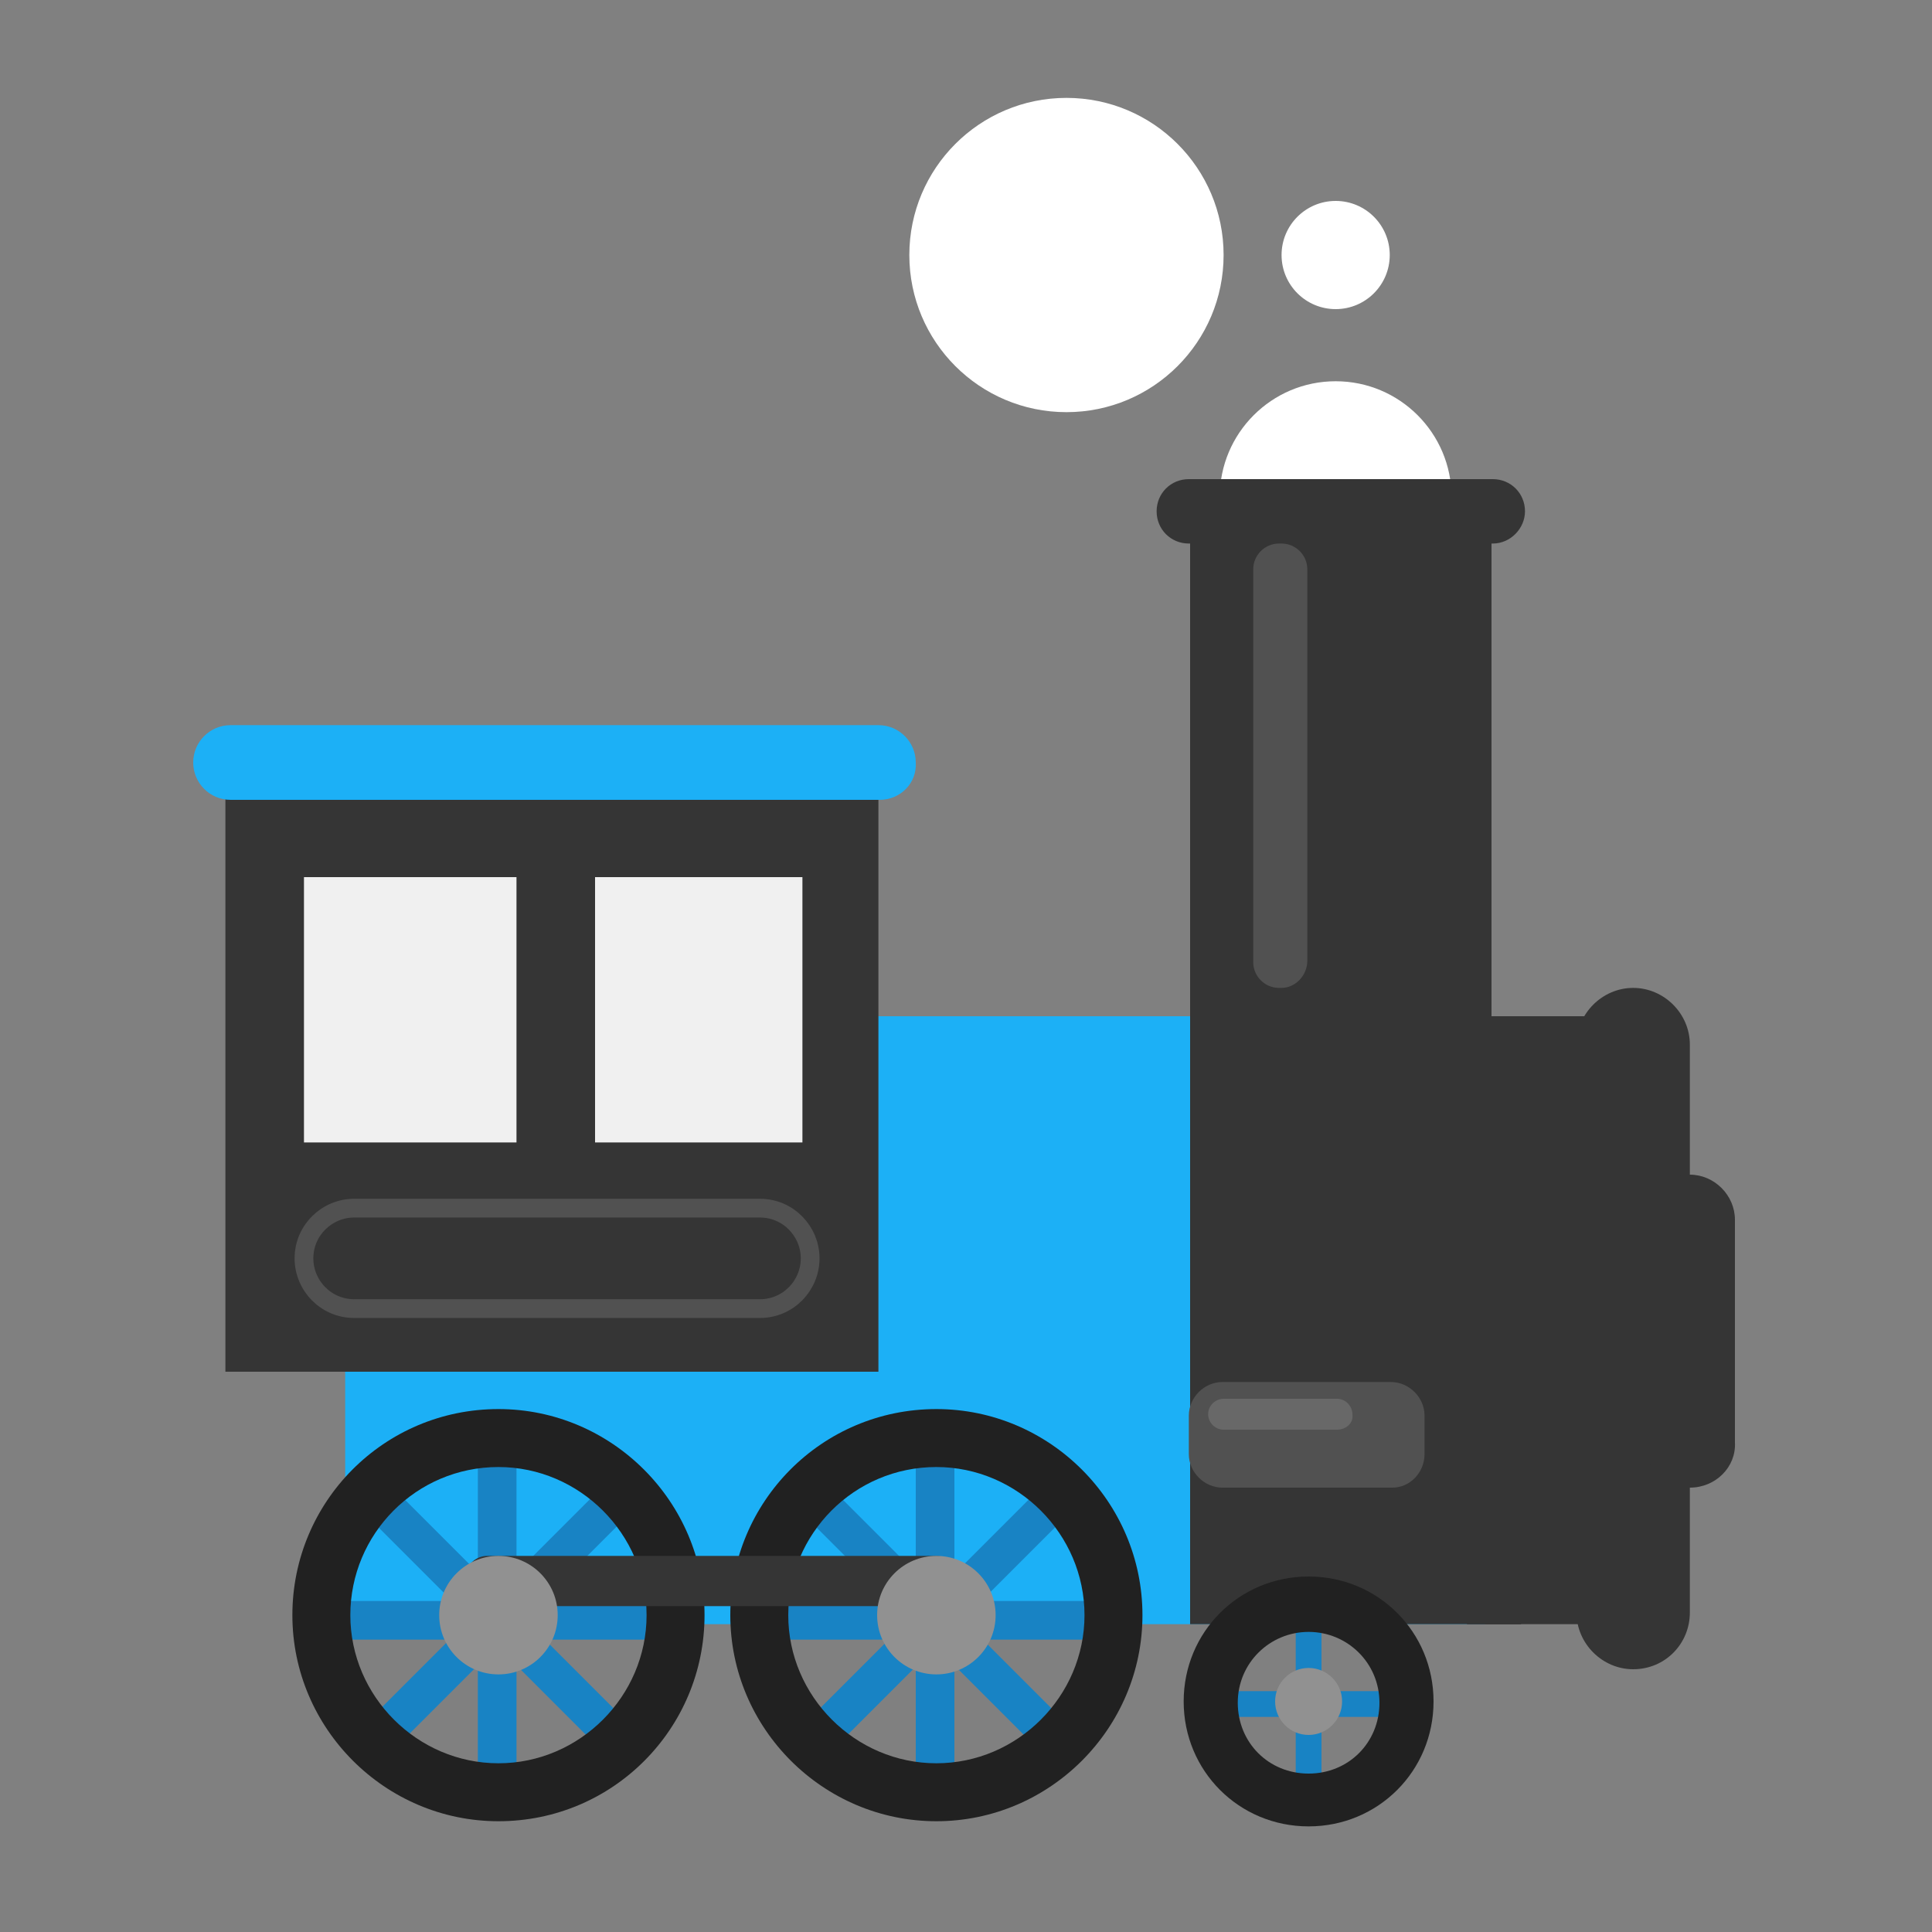 <?xml version="1.0" encoding="utf-8"?><!DOCTYPE svg PUBLIC "-//W3C//DTD SVG 1.1//EN" "http://www.w3.org/Graphics/SVG/1.1/DTD/svg11.dtd"><svg version="1.1" id="Layer_1" xmlns="http://www.w3.org/2000/svg" xmlns:xlink="http://www.w3.org/1999/xlink" x="0px" y="0px" width="150px" height="150px" viewBox="0 0 150 150" enable-background="new 0 0 150 150" xml:space="preserve"><rect x="0" y="0" width="150" height="150" fill="#808080" stroke="none"/><rect x="26.8" y="78.9" fill="#1CB0F6" width="88.5" height="47.2"/><rect x="17.5" y="61.7" fill="#353535" width="50.7" height="44.8"/><path fill="#1883C4" d="M38.8,140.4h-0.4c-0.7,0-1.3-0.6-1.3-1.3v-26.6c0-0.7,0.6-1.3,1.3-1.3h0.4c0.7,0,1.3,0.6,1.3,1.3v26.6	C40.1,139.8,39.5,140.4,38.8,140.4z"/><path fill="#1883C4" d="M53.2,125.6v0.4c0,0.7-0.6,1.3-1.3,1.3H25.3c-0.7,0-1.3-0.6-1.3-1.3v-0.4c0-0.7,0.6-1.3,1.3-1.3h26.6	C52.6,124.3,53.2,124.9,53.2,125.6z"/><path fill="#1883C4" d="M49.1,136l-0.2,0.2c-0.5,0.5-1.4,0.5-1.9,0l-18.8-18.8c-0.5-0.5-0.5-1.4,0-1.9l0.2-0.2	c0.5-0.5,1.4-0.5,1.9,0l18.8,18.8C49.6,134.6,49.6,135.5,49.1,136z"/><path fill="#1883C4" d="M48.8,115.3l0.2,0.2c0.5,0.5,0.5,1.4,0,1.9l-18.8,18.8c-0.5,0.5-1.4,0.5-1.9,0l-0.2-0.2	c-0.5-0.5-0.5-1.4,0-1.9l18.8-18.8C47.5,114.8,48.3,114.8,48.8,115.3z"/><path fill="#1883C4" d="M72.8,140.4h-0.4c-0.7,0-1.3-0.6-1.3-1.3v-26.6c0-0.7,0.6-1.3,1.3-1.3h0.4c0.7,0,1.3,0.6,1.3,1.3v26.6	C74.2,139.8,73.6,140.4,72.8,140.4z"/><path fill="#1883C4" d="M87.3,125.6v0.4c0,0.7-0.6,1.3-1.3,1.3H59.4c-0.7,0-1.3-0.6-1.3-1.3v-0.4c0-0.7,0.6-1.3,1.3-1.3H86	C86.7,124.3,87.3,124.9,87.3,125.6z"/><path fill="#1883C4" d="M83.1,136l-0.2,0.2c-0.5,0.5-1.4,0.5-1.9,0l-18.8-18.8c-0.5-0.5-0.5-1.4,0-1.9l0.2-0.2	c0.5-0.5,1.4-0.5,1.9,0l18.8,18.8C83.7,134.6,83.7,135.5,83.1,136z"/><path fill="#1883C4" d="M82.9,115.3l0.2,0.2c0.5,0.5,0.5,1.4,0,1.9l-18.8,18.8c-0.5,0.5-1.4,0.5-1.9,0l-0.2-0.2	c-0.5-0.5-0.5-1.4,0-1.9L81,115.3C81.5,114.8,82.4,114.8,82.9,115.3z"/><rect x="113.9" y="80.8" fill="#232323" width="4.2" height="45.3"/><path fill="#1883C4" d="M101.7,141.7h-0.2c-0.5,0-0.9-0.4-0.9-0.9v-17c0-0.5,0.4-0.9,0.9-0.9h0.2c0.5,0,0.9,0.4,0.9,0.9v17	C102.6,141.3,102.2,141.7,101.7,141.7z"/><path fill="#1883C4" d="M111,132.2v0.2c0,0.5-0.4,0.9-0.9,0.9h-17c-0.5,0-0.9-0.4-0.9-0.9v-0.2c0-0.5,0.4-0.9,0.9-0.9h17	C110.6,131.3,111,131.7,111,132.2z"/><path fill="#353535" d="M126.8,129.6L126.8,129.6c-2.4,0-4.4-2-4.4-4.4V81.1c0-2.4,2-4.4,4.4-4.4h0c2.4,0,4.4,2,4.4,4.4v44.1	C131.2,127.6,129.3,129.6,126.8,129.6z"/><path fill="#353535" d="M131.2,115.5L131.2,115.5c-1.9,0-3.5-1.6-3.5-3.5V94.7c0-1.9,1.6-3.5,3.5-3.5l0,0c1.9,0,3.5,1.6,3.5,3.5V112	C134.8,113.9,133.2,115.5,131.2,115.5z"/><rect x="92.4" y="78.9" fill="#353535" width="31.1" height="47.2"/><path fill="#1CB0F6" d="M68.3,62.1H17.9c-1.6,0-2.9-1.3-2.9-2.9v0c0-1.6,1.3-2.9,2.9-2.9h50.3c1.6,0,2.9,1.3,2.9,2.9v0	C71.2,60.8,69.9,62.1,68.3,62.1z"/><g><g><path fill="#212121" d="M38.7,113.9c6.3,0,11.5,5.2,11.5,11.5s-5.2,11.5-11.5,11.5s-11.5-5.2-11.5-11.5S32.3,113.9,38.7,113.9 M38.7,109.4c-8.9,0-16,7.2-16,16s7.2,16,16,16c8.9,0,16-7.2,16-16S47.5,109.4,38.7,109.4L38.7,109.4z"/></g></g><g><g><path fill="#212121" d="M72.7,113.9c6.3,0,11.5,5.2,11.5,11.5s-5.2,11.5-11.5,11.5s-11.5-5.2-11.5-11.5S66.3,113.9,72.7,113.9 M72.7,109.4c-8.9,0-16,7.2-16,16s7.2,16,16,16s16-7.2,16-16S81.5,109.4,72.7,109.4L72.7,109.4z"/></g></g><g><circle fill="#919191" cx="101.6" cy="132.1" r="2.6"/></g><circle fill="#FFFFFF" cx="103.7" cy="38.6" r="9"/><g><g><path fill="#212121" d="M101.6,126.7c3,0,5.5,2.4,5.5,5.5s-2.4,5.5-5.5,5.5s-5.5-2.4-5.5-5.5S98.6,126.7,101.6,126.7 M101.6,122.4 c-5.4,0-9.7,4.3-9.7,9.7s4.3,9.7,9.7,9.7s9.7-4.3,9.7-9.7S107,122.4,101.6,122.4L101.6,122.4z"/></g></g><rect x="92.4" y="40.6" fill="#353535" width="23.4" height="41.4"/><path fill="#353535" d="M115.9,42.2H92.3c-1.4,0-2.5-1.1-2.5-2.5v0c0-1.4,1.1-2.5,2.5-2.5h23.6c1.4,0,2.5,1.1,2.5,2.5v0	C118.4,41,117.3,42.2,115.9,42.2z"/><rect x="23.6" y="68.1" fill="#F0F0F0" width="16.5" height="20.6"/><rect x="46.2" y="68.1" fill="#F0F0F0" width="16.1" height="20.6"/><circle fill="#FFFFFF" cx="82.8" cy="19.8" r="12.2"/><circle fill="#FFFFFF" cx="103.7" cy="19.8" r="4.2"/><path fill="#353535" d="M72.7,124.7H37.8c-0.9,0-1.7-0.8-1.7-1.7v-0.5c0-0.9,0.8-1.7,1.7-1.7h34.9c0.9,0,1.7,0.8,1.7,1.7v0.5	C74.4,124,73.6,124.7,72.7,124.7z"/><g><circle fill="#919191" cx="72.7" cy="125.4" r="4.6"/></g><g><circle fill="#919191" cx="38.7" cy="125.4" r="4.6"/></g><path fill="none" stroke="#515151" stroke-width="1.456" stroke-miterlimit="10" d="M59,101.6H27.5c-2.2,0-3.9-1.8-3.9-3.9v0	c0-2.2,1.8-3.9,3.9-3.9H59c2.2,0,3.9,1.8,3.9,3.9v0C62.9,99.8,61.2,101.6,59,101.6z"/><path fill="#515151" d="M99.5,76.7h-0.2c-1.1,0-2-0.9-2-2V44.2c0-1.1,0.9-2,2-2h0.2c1.1,0,2,0.9,2,2v30.4	C101.5,75.7,100.6,76.7,99.5,76.7z"/><path fill="#515151" d="M108.1,115.5H94.9c-1.4,0-2.6-1.2-2.6-2.6v-3c0-1.4,1.2-2.6,2.6-2.6h13.1c1.4,0,2.6,1.2,2.6,2.6v3	C110.6,114.3,109.5,115.5,108.1,115.5z"/><path fill="#686868" d="M103.8,111H95c-0.7,0-1.2-0.6-1.2-1.2l0,0c0-0.7,0.6-1.2,1.2-1.2h8.8c0.7,0,1.2,0.6,1.2,1.2l0,0	C105.1,110.5,104.5,111,103.8,111z"/></svg>